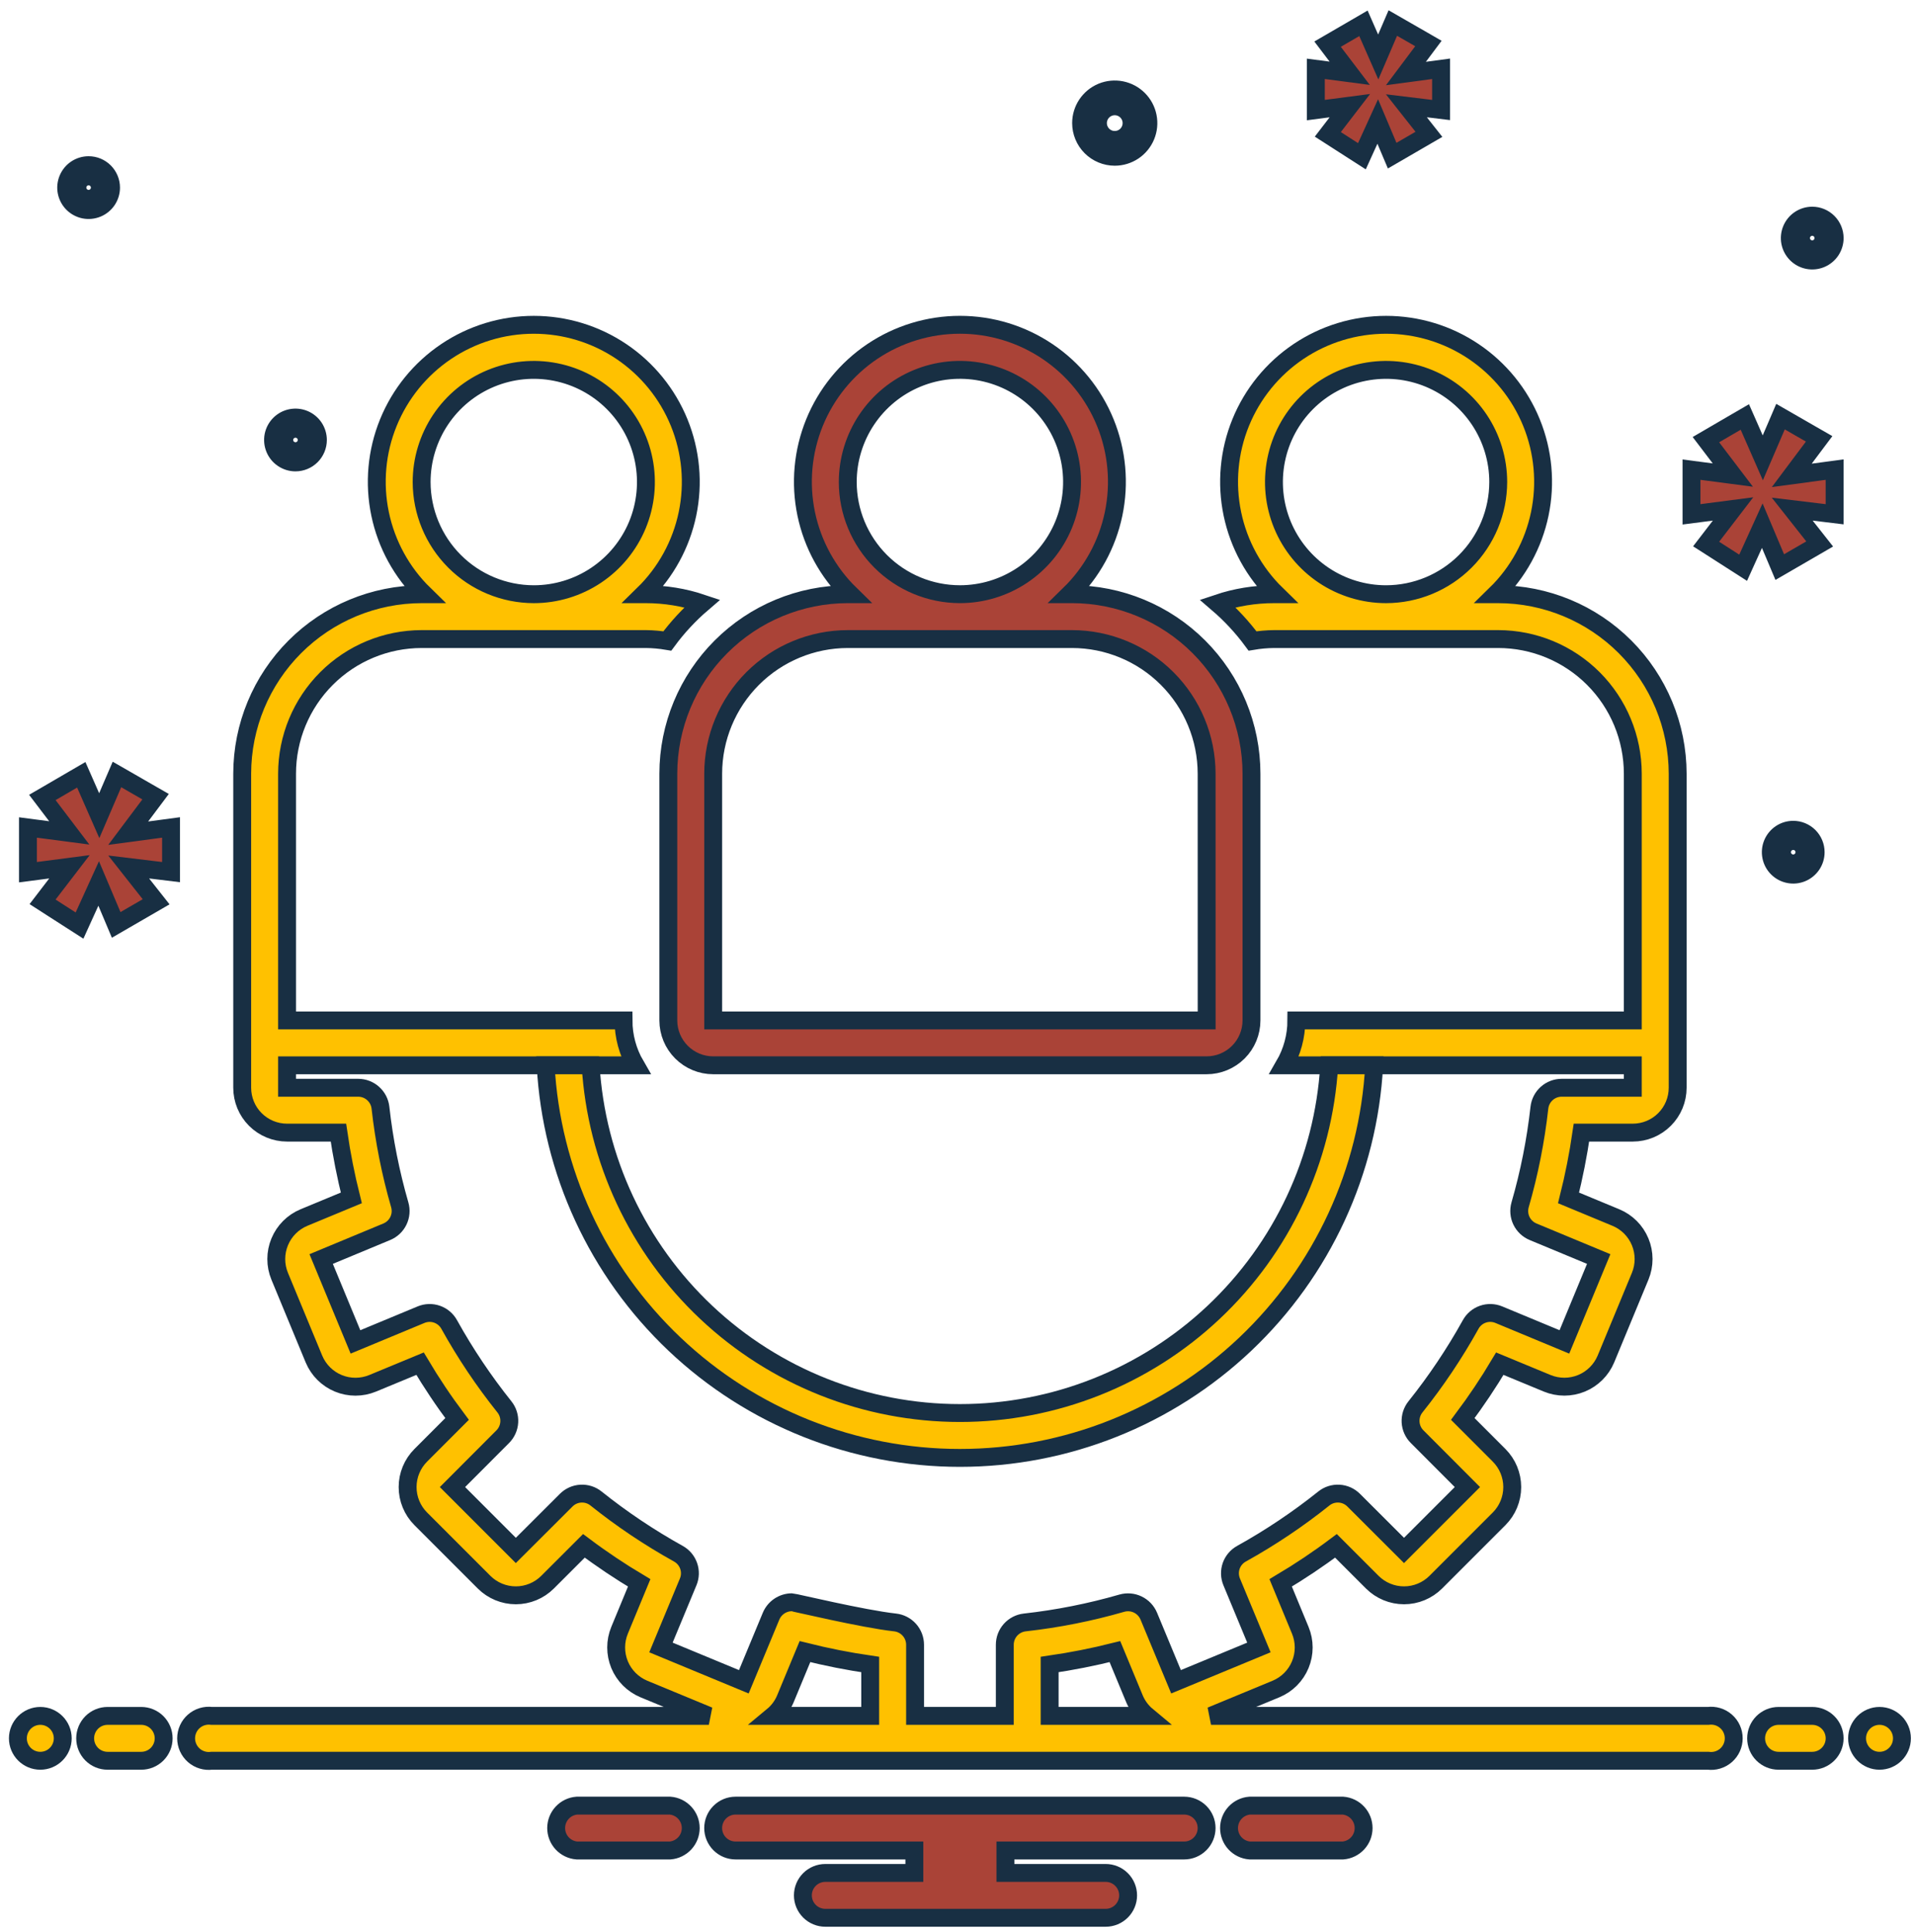 <svg width="107" height="108" viewBox="0 0 107 108" fill="none" xmlns="http://www.w3.org/2000/svg">
<path d="M2.254 98.414C2.946 98.414 3.508 97.853 3.508 97.16C3.508 96.468 2.946 95.906 2.254 95.906C1.561 95.906 1 96.468 1 97.16C1 97.853 1.561 98.414 2.254 98.414Z" fill="#FFC100" stroke="#182F43"/>
<path d="M7.895 95.906H6.015C5.682 95.906 5.363 96.038 5.128 96.273C4.893 96.509 4.761 96.828 4.761 97.16C4.761 97.493 4.893 97.812 5.128 98.047C5.363 98.282 5.682 98.414 6.015 98.414H7.895C8.228 98.414 8.547 98.282 8.782 98.047C9.017 97.812 9.149 97.493 9.149 97.16C9.149 96.828 9.017 96.509 8.782 96.273C8.547 96.038 8.228 95.906 7.895 95.906ZM101.309 95.906H99.428C99.096 95.906 98.777 96.038 98.541 96.273C98.306 96.509 98.174 96.828 98.174 97.16C98.174 97.493 98.306 97.812 98.541 98.047C98.777 98.282 99.096 98.414 99.428 98.414H101.309C101.641 98.414 101.96 98.282 102.195 98.047C102.431 97.812 102.563 97.493 102.563 97.16C102.563 96.828 102.431 96.509 102.195 96.273C101.96 96.038 101.641 95.906 101.309 95.906Z" fill="#FFC100" stroke="#182F43"/>
<path d="M105.072 98.414C105.765 98.414 106.326 97.853 106.326 97.16C106.326 96.468 105.765 95.906 105.072 95.906C104.38 95.906 103.818 96.468 103.818 97.16C103.818 97.853 104.38 98.414 105.072 98.414Z" fill="#FFC100" stroke="#182F43"/>
<path d="M75.074 100.921H69.865C69.55 100.946 69.256 101.089 69.041 101.322C68.827 101.554 68.708 101.859 68.708 102.175C68.708 102.491 68.827 102.796 69.041 103.028C69.256 103.26 69.55 103.403 69.865 103.429H75.074C75.389 103.403 75.683 103.26 75.898 103.028C76.112 102.796 76.231 102.491 76.231 102.175C76.231 101.859 76.112 101.554 75.898 101.322C75.683 101.089 75.389 100.946 75.074 100.921ZM37.458 100.921H32.249C31.934 100.946 31.64 101.089 31.425 101.322C31.211 101.554 31.092 101.859 31.092 102.175C31.092 102.491 31.211 102.796 31.425 103.028C31.64 103.26 31.934 103.403 32.249 103.429H37.458C37.773 103.403 38.067 103.26 38.282 103.028C38.496 102.796 38.615 102.491 38.615 102.175C38.615 101.859 38.496 101.554 38.282 101.322C38.067 101.089 37.773 100.946 37.458 100.921ZM66.2 100.921H41.123C40.79 100.921 40.471 101.053 40.236 101.288C40.001 101.523 39.869 101.842 39.869 102.175C39.869 102.507 40.001 102.826 40.236 103.061C40.471 103.297 40.79 103.429 41.123 103.429H51.116V104.683H46.138C45.806 104.683 45.487 104.815 45.252 105.05C45.017 105.285 44.884 105.604 44.884 105.936C44.884 106.269 45.017 106.588 45.252 106.823C45.487 107.058 45.806 107.19 46.138 107.19H61.812C62.144 107.19 62.463 107.058 62.698 106.823C62.933 106.588 63.066 106.269 63.066 105.936C63.066 105.604 62.933 105.285 62.698 105.05C62.463 104.815 62.144 104.683 61.812 104.683H56.207V103.429H66.2C66.533 103.429 66.852 103.297 67.087 103.061C67.322 102.826 67.454 102.507 67.454 102.175C67.454 101.842 67.322 101.523 67.087 101.288C66.852 101.053 66.533 100.921 66.2 100.921Z" fill="#AA4337" stroke="#182F43"/>
<path d="M37.362 43.242V57.035C37.363 57.7 37.627 58.337 38.098 58.807C38.568 59.277 39.205 59.542 39.87 59.542H67.455C68.12 59.542 68.757 59.277 69.228 58.807C69.698 58.337 69.962 57.7 69.963 57.035V43.242C69.96 40.583 68.902 38.033 67.022 36.153C65.141 34.272 62.591 33.214 59.932 33.211H59.794C61.042 31.992 61.899 30.429 62.255 28.721C62.611 27.012 62.45 25.237 61.792 23.621C61.134 22.004 60.009 20.621 58.561 19.647C57.113 18.673 55.408 18.153 53.663 18.153C51.918 18.153 50.212 18.673 48.764 19.647C47.316 20.621 46.192 22.004 45.533 23.621C44.876 25.237 44.714 27.012 45.07 28.721C45.426 30.429 46.283 31.992 47.532 33.211H47.393C44.734 33.214 42.184 34.272 40.304 36.153C38.423 38.033 37.365 40.583 37.362 43.242ZM47.393 26.942C47.393 25.702 47.761 24.49 48.45 23.459C49.139 22.428 50.118 21.624 51.264 21.15C52.409 20.675 53.67 20.551 54.886 20.793C56.102 21.035 57.219 21.632 58.096 22.509C58.972 23.386 59.57 24.503 59.812 25.719C60.053 26.935 59.929 28.195 59.455 29.341C58.98 30.487 58.177 31.466 57.146 32.155C56.115 32.843 54.903 33.211 53.663 33.211C52.001 33.209 50.407 32.548 49.232 31.373C48.056 30.198 47.395 28.604 47.393 26.942ZM59.932 35.719C61.927 35.721 63.839 36.515 65.249 37.925C66.66 39.335 67.453 41.248 67.455 43.242L67.457 57.035H39.87V43.242C39.872 41.248 40.666 39.335 42.076 37.925C43.486 36.515 45.399 35.721 47.393 35.719H59.932Z" fill="#AA4337" stroke="#182F43"/>
<path d="M95.493 95.905H67.701L71.337 94.401C71.951 94.144 72.438 93.656 72.691 93.041C72.945 92.426 72.945 91.736 72.691 91.122L71.594 88.47C72.661 87.836 73.693 87.146 74.685 86.401L76.716 88.432C77.187 88.902 77.825 89.166 78.491 89.166C79.156 89.166 79.794 88.902 80.265 88.432L83.807 84.89C84.277 84.419 84.54 83.781 84.54 83.116C84.54 82.451 84.277 81.813 83.807 81.342L81.776 79.31C82.52 78.318 83.211 77.286 83.845 76.22L86.497 77.317C87.111 77.569 87.801 77.568 88.415 77.315C89.029 77.061 89.518 76.575 89.775 75.963L91.694 71.329C91.947 70.714 91.946 70.023 91.691 69.409C91.436 68.794 90.948 68.306 90.333 68.051L87.688 66.954C87.99 65.75 88.231 64.532 88.409 63.305H91.28C91.609 63.305 91.936 63.24 92.24 63.114C92.544 62.988 92.821 62.803 93.053 62.57C93.286 62.337 93.471 62.061 93.597 61.757C93.723 61.452 93.788 61.126 93.788 60.797V43.243C93.784 40.583 92.726 38.034 90.846 36.154C88.966 34.273 86.416 33.215 83.757 33.212H83.619C84.867 31.993 85.724 30.429 86.08 28.721C86.436 27.013 86.275 25.237 85.616 23.621C84.958 22.005 83.834 20.622 82.386 19.648C80.938 18.674 79.232 18.154 77.487 18.154C75.743 18.154 74.037 18.674 72.589 19.648C71.141 20.622 70.016 22.005 69.358 23.621C68.7 25.237 68.539 27.013 68.895 28.721C69.251 30.429 70.107 31.993 71.356 33.212H71.218C70.148 33.212 69.085 33.385 68.071 33.726C68.798 34.35 69.452 35.054 70.021 35.826C70.416 35.759 70.817 35.723 71.218 35.719H83.757C85.752 35.721 87.664 36.514 89.075 37.925C90.485 39.335 91.278 41.248 91.28 43.243V57.035H72.472C72.471 57.916 72.237 58.781 71.795 59.543H91.28V60.797H87.305C86.996 60.797 86.698 60.911 86.468 61.117C86.238 61.323 86.092 61.606 86.058 61.913C85.853 63.75 85.493 65.566 84.979 67.342C84.895 67.638 84.922 67.956 85.056 68.233C85.19 68.511 85.422 68.729 85.707 68.847L89.374 70.37L87.456 75.003L83.788 73.48C83.504 73.362 83.186 73.353 82.896 73.455C82.605 73.556 82.363 73.762 82.215 74.032C81.317 75.649 80.285 77.188 79.13 78.633C78.937 78.874 78.84 79.177 78.857 79.485C78.875 79.793 79.005 80.084 79.224 80.301L82.033 83.116L78.49 86.658L75.676 83.849C75.458 83.631 75.168 83.5 74.86 83.483C74.552 83.465 74.249 83.562 74.008 83.755C72.563 84.91 71.024 85.942 69.406 86.84C69.137 86.988 68.931 87.231 68.829 87.521C68.728 87.811 68.737 88.129 68.855 88.413L70.378 92.081L65.745 93.999L64.222 90.332C64.103 90.047 63.885 89.816 63.607 89.682C63.33 89.548 63.013 89.521 62.717 89.605C60.941 90.118 59.125 90.478 57.288 90.683C56.981 90.717 56.697 90.864 56.491 91.094C56.285 91.324 56.172 91.622 56.172 91.931V95.905H51.156V91.931C51.156 91.622 51.042 91.324 50.836 91.094C50.63 90.864 50.347 90.717 50.04 90.683C48.222 90.482 44.379 89.555 44.266 89.555C44.018 89.556 43.776 89.631 43.569 89.769C43.363 89.907 43.202 90.103 43.106 90.332L41.583 93.999L36.95 92.081L38.473 88.413C38.591 88.129 38.6 87.811 38.498 87.521C38.397 87.231 38.191 86.988 37.922 86.84C36.304 85.942 34.765 84.91 33.32 83.755C33.079 83.562 32.776 83.465 32.468 83.483C32.16 83.5 31.869 83.631 31.652 83.849L28.837 86.658L25.295 83.116L28.104 80.301C28.322 80.084 28.453 79.793 28.47 79.485C28.488 79.177 28.391 78.874 28.198 78.633C27.043 77.188 26.011 75.649 25.113 74.032C24.965 73.762 24.722 73.556 24.432 73.455C24.142 73.353 23.824 73.362 23.54 73.48L19.872 75.003L17.954 70.37L21.621 68.847C21.906 68.729 22.138 68.511 22.272 68.233C22.406 67.956 22.433 67.638 22.348 67.342C21.835 65.566 21.474 63.75 21.27 61.913C21.236 61.606 21.09 61.323 20.859 61.117C20.629 60.911 20.331 60.797 20.023 60.797H16.048V59.543H35.533C35.09 58.781 34.857 57.916 34.856 57.035H16.048V43.243C16.049 41.248 16.842 39.335 18.253 37.925C19.663 36.514 21.576 35.721 23.571 35.719H36.11C36.511 35.723 36.911 35.759 37.307 35.826C37.875 35.054 38.529 34.35 39.257 33.726C38.243 33.385 37.18 33.212 36.11 33.212H35.972C37.22 31.993 38.077 30.429 38.433 28.721C38.789 27.013 38.627 25.237 37.969 23.621C37.311 22.005 36.186 20.622 34.739 19.648C33.291 18.674 31.585 18.154 29.84 18.154C28.095 18.154 26.39 18.674 24.942 19.648C23.494 20.622 22.369 22.005 21.711 23.621C21.053 25.237 20.892 27.013 21.248 28.721C21.603 30.429 22.46 31.993 23.709 33.212H23.571C20.912 33.215 18.362 34.273 16.482 36.154C14.601 38.034 13.543 40.583 13.54 43.243V60.797C13.54 61.126 13.605 61.452 13.731 61.757C13.857 62.061 14.041 62.337 14.274 62.57C14.507 62.803 14.784 62.988 15.088 63.114C15.392 63.24 15.718 63.305 16.048 63.305H18.919C19.097 64.532 19.338 65.75 19.64 66.954L16.994 68.051C16.38 68.306 15.892 68.794 15.637 69.409C15.382 70.023 15.381 70.714 15.634 71.329L17.552 75.963C17.809 76.576 18.298 77.063 18.912 77.317C19.527 77.571 20.217 77.57 20.831 77.317L23.483 76.22C24.117 77.286 24.807 78.318 25.552 79.31L23.521 81.342C23.051 81.813 22.787 82.451 22.787 83.116C22.787 83.781 23.051 84.419 23.521 84.89L27.063 88.432C27.534 88.902 28.172 89.166 28.837 89.166C29.502 89.166 30.14 88.902 30.611 88.432L32.643 86.401C33.635 87.146 34.667 87.836 35.733 88.47L34.636 91.122C34.383 91.736 34.383 92.426 34.636 93.041C34.89 93.656 35.377 94.144 35.991 94.401L39.627 95.905H11.835C11.656 95.882 11.475 95.897 11.303 95.949C11.13 96.001 10.971 96.09 10.836 96.209C10.701 96.327 10.592 96.473 10.518 96.637C10.444 96.801 10.405 96.979 10.405 97.159C10.405 97.339 10.444 97.517 10.518 97.681C10.592 97.845 10.701 97.991 10.836 98.11C10.971 98.229 11.13 98.317 11.303 98.369C11.475 98.422 11.656 98.436 11.835 98.413H95.493C95.671 98.436 95.853 98.422 96.025 98.369C96.197 98.317 96.356 98.229 96.492 98.11C96.627 97.991 96.736 97.845 96.81 97.681C96.884 97.517 96.922 97.339 96.922 97.159C96.922 96.979 96.884 96.801 96.81 96.637C96.736 96.473 96.627 96.327 96.492 96.209C96.356 96.09 96.197 96.001 96.025 95.949C95.853 95.897 95.671 95.882 95.493 95.905ZM77.487 33.212C76.248 33.212 75.035 32.844 74.004 32.155C72.973 31.466 72.17 30.487 71.695 29.342C71.221 28.196 71.097 26.936 71.339 25.719C71.581 24.503 72.178 23.386 73.054 22.509C73.931 21.633 75.048 21.035 76.264 20.794C77.481 20.552 78.741 20.676 79.887 21.15C81.032 21.625 82.011 22.428 82.7 23.459C83.389 24.49 83.757 25.702 83.757 26.942C83.754 28.604 83.093 30.197 81.918 31.372C80.742 32.548 79.149 33.209 77.487 33.212ZM23.571 26.942C23.571 25.702 23.939 24.49 24.628 23.459C25.316 22.428 26.296 21.625 27.441 21.15C28.587 20.676 29.847 20.552 31.063 20.794C32.28 21.035 33.397 21.633 34.273 22.509C35.15 23.386 35.747 24.503 35.989 25.719C36.231 26.936 36.107 28.196 35.633 29.342C35.158 30.487 34.354 31.466 33.323 32.155C32.292 32.844 31.08 33.212 29.84 33.212C28.178 33.209 26.585 32.548 25.41 31.372C24.235 30.197 23.574 28.604 23.571 26.942ZM48.648 95.905H43.2C43.507 95.651 43.748 95.326 43.903 94.959L45 92.313C46.203 92.615 47.421 92.856 48.648 93.034V95.905ZM58.679 95.905V93.034C59.907 92.856 61.125 92.615 62.328 92.313L63.425 94.959C63.58 95.326 63.821 95.651 64.127 95.905H58.679Z" fill="#FFC100" stroke="#182F43"/>
<path d="M76.822 59.543C76.502 65.469 73.923 71.047 69.615 75.129C65.306 79.211 59.598 81.486 53.663 81.486C47.728 81.486 42.019 79.211 37.711 75.129C33.403 71.047 30.824 65.469 30.504 59.543H33.018C33.336 64.803 35.649 69.743 39.486 73.355C43.323 76.967 48.394 78.978 53.663 78.978C58.932 78.978 64.003 76.967 67.84 73.355C71.677 69.743 73.99 64.803 74.308 59.543H76.822Z" fill="#FFC100" stroke="#182F43"/>
<path d="M62.319 8.762C62.691 8.762 63.054 8.651 63.364 8.445C63.673 8.238 63.914 7.944 64.056 7.601C64.199 7.257 64.236 6.879 64.163 6.514C64.091 6.149 63.912 5.814 63.649 5.551C63.386 5.288 63.05 5.109 62.686 5.036C62.321 4.964 61.943 5.001 61.599 5.143C61.255 5.286 60.962 5.527 60.755 5.836C60.548 6.145 60.438 6.509 60.438 6.881C60.438 7.379 60.637 7.858 60.989 8.21C61.342 8.563 61.82 8.761 62.319 8.762ZM62.319 5.94C62.505 5.94 62.687 5.996 62.841 6.099C62.996 6.202 63.116 6.349 63.188 6.521C63.259 6.693 63.277 6.882 63.241 7.064C63.205 7.247 63.115 7.414 62.984 7.546C62.852 7.677 62.685 7.767 62.502 7.803C62.32 7.839 62.131 7.821 61.959 7.75C61.787 7.678 61.64 7.558 61.537 7.403C61.433 7.249 61.378 7.067 61.378 6.881C61.379 6.631 61.478 6.392 61.654 6.216C61.83 6.04 62.069 5.941 62.319 5.94ZM100.248 46.378C100 46.378 99.758 46.451 99.552 46.589C99.346 46.727 99.185 46.923 99.09 47.152C98.995 47.381 98.97 47.633 99.019 47.876C99.067 48.12 99.186 48.343 99.362 48.518C99.537 48.694 99.76 48.813 100.004 48.861C100.247 48.91 100.499 48.885 100.728 48.79C100.957 48.695 101.153 48.534 101.291 48.328C101.429 48.122 101.502 47.88 101.502 47.632C101.502 47.299 101.37 46.98 101.135 46.745C100.899 46.51 100.581 46.378 100.248 46.378ZM100.248 48.259C100.124 48.259 100.003 48.222 99.9 48.153C99.797 48.084 99.717 47.986 99.669 47.872C99.622 47.757 99.609 47.631 99.633 47.509C99.658 47.388 99.717 47.276 99.805 47.188C99.893 47.101 100.004 47.041 100.126 47.017C100.248 46.993 100.374 47.005 100.488 47.052C100.603 47.1 100.701 47.18 100.77 47.283C100.838 47.386 100.875 47.508 100.875 47.632C100.875 47.798 100.809 47.957 100.691 48.075C100.574 48.192 100.415 48.258 100.248 48.259ZM4.954 9.232C4.706 9.232 4.464 9.305 4.257 9.443C4.051 9.581 3.891 9.777 3.796 10.006C3.701 10.235 3.676 10.487 3.724 10.73C3.773 10.973 3.892 11.197 4.067 11.372C4.243 11.548 4.466 11.667 4.709 11.716C4.953 11.764 5.205 11.739 5.434 11.644C5.663 11.549 5.859 11.389 5.997 11.182C6.134 10.976 6.208 10.734 6.208 10.486C6.208 10.153 6.075 9.835 5.84 9.599C5.605 9.364 5.287 9.232 4.954 9.232ZM4.954 11.113C4.83 11.113 4.709 11.076 4.606 11.007C4.503 10.938 4.422 10.84 4.375 10.726C4.327 10.611 4.315 10.485 4.339 10.363C4.363 10.242 4.423 10.13 4.511 10.042C4.598 9.955 4.71 9.895 4.832 9.871C4.953 9.847 5.079 9.859 5.194 9.906C5.309 9.954 5.406 10.034 5.475 10.137C5.544 10.241 5.581 10.362 5.581 10.486C5.581 10.652 5.515 10.811 5.397 10.929C5.28 11.046 5.12 11.113 4.954 11.113ZM101.311 12.053C101.063 12.053 100.821 12.127 100.615 12.264C100.408 12.402 100.248 12.598 100.153 12.827C100.058 13.056 100.033 13.308 100.081 13.552C100.13 13.795 100.249 14.018 100.425 14.194C100.6 14.369 100.823 14.488 101.067 14.537C101.31 14.585 101.562 14.56 101.791 14.465C102.02 14.37 102.216 14.21 102.354 14.004C102.491 13.797 102.565 13.555 102.565 13.307C102.565 12.975 102.432 12.656 102.197 12.421C101.962 12.186 101.644 12.053 101.311 12.053ZM101.311 13.934C101.187 13.934 101.066 13.897 100.963 13.828C100.86 13.759 100.779 13.661 100.732 13.547C100.684 13.432 100.672 13.306 100.696 13.185C100.72 13.063 100.78 12.951 100.868 12.864C100.956 12.776 101.067 12.716 101.189 12.692C101.31 12.668 101.437 12.68 101.551 12.728C101.666 12.775 101.764 12.855 101.832 12.959C101.901 13.062 101.938 13.183 101.938 13.307C101.938 13.473 101.872 13.633 101.754 13.75C101.637 13.868 101.477 13.934 101.311 13.934ZM17.772 24.592C17.772 24.344 17.698 24.101 17.561 23.895C17.423 23.689 17.227 23.528 16.998 23.433C16.769 23.338 16.517 23.314 16.273 23.362C16.03 23.41 15.807 23.53 15.632 23.705C15.456 23.881 15.337 24.104 15.288 24.347C15.24 24.59 15.265 24.843 15.36 25.072C15.455 25.301 15.615 25.497 15.822 25.634C16.028 25.772 16.27 25.846 16.518 25.846C16.851 25.845 17.169 25.713 17.404 25.478C17.639 25.243 17.772 24.924 17.772 24.592ZM15.891 24.592C15.891 24.468 15.928 24.346 15.997 24.243C16.066 24.14 16.164 24.06 16.278 24.012C16.393 23.965 16.519 23.953 16.64 23.977C16.762 24.001 16.874 24.061 16.961 24.148C17.049 24.236 17.109 24.348 17.133 24.469C17.157 24.591 17.145 24.717 17.097 24.832C17.05 24.946 16.97 25.044 16.866 25.113C16.763 25.182 16.642 25.219 16.518 25.219C16.352 25.218 16.192 25.152 16.075 25.035C15.957 24.917 15.891 24.758 15.891 24.592Z" fill="#FFC100" stroke="#182F43"/>
<path d="M7.167 46.569L8.359 44.98L8.698 44.528L8.208 44.247L7.025 43.566L6.538 43.287L6.316 43.803L5.548 45.59L4.769 43.818L4.543 43.305L4.059 43.587L2.856 44.288L2.367 44.572L2.709 45.022L3.872 46.553L2.126 46.324L1.562 46.25V46.82V48.18V48.749L2.126 48.676L3.883 48.447L2.711 49.974L2.38 50.406L2.837 50.7L3.96 51.421L4.446 51.733L4.685 51.207L5.516 49.38L6.275 51.174L6.495 51.696L6.986 51.412L8.228 50.693L8.728 50.403L8.37 49.95L7.194 48.458L9.001 48.676L9.562 48.744V48.18V46.82V46.248L8.995 46.324L7.167 46.569Z" fill="#AA4337" stroke="#182F43"/>
<path d="M102.002 28.675L102.562 28.743V28.179V26.82V26.248L101.995 26.324L100.167 26.57L101.358 24.98L101.697 24.528L101.207 24.247L100.024 23.567L99.537 23.287L99.316 23.803L98.547 25.59L97.769 23.818L97.543 23.306L97.059 23.587L95.856 24.288L95.367 24.573L95.709 25.023L96.872 26.553L95.127 26.324L94.561 26.25V26.82V28.179V28.748L95.126 28.675L96.884 28.446L95.711 29.975L95.379 30.407L95.837 30.7L96.961 31.421L97.448 31.733L97.686 31.207L98.517 29.38L99.275 31.174L99.495 31.696L99.986 31.412L101.228 30.693L101.727 30.403L101.37 29.95L100.192 28.457L102.002 28.675Z" fill="#AA4337" stroke="#182F43"/>
<path d="M78.597 4.109L79.516 2.883L79.854 2.431L79.365 2.149L78.351 1.567L77.864 1.287L77.642 1.803L77.049 3.185L76.447 1.816L76.222 1.303L75.738 1.585L74.706 2.184L74.217 2.468L74.559 2.919L75.453 4.095L74.127 3.921L73.561 3.847V4.417V5.583V6.153L74.126 6.079L75.462 5.905L74.561 7.078L74.23 7.509L74.688 7.803L75.65 8.421L76.136 8.733L76.375 8.207L77.021 6.79L77.607 8.178L77.828 8.7L78.318 8.416L79.383 7.798L79.882 7.508L79.525 7.056L78.623 5.913L80.001 6.08L80.561 6.148V5.583V4.417V3.845L79.995 3.921L78.597 4.109Z" fill="#AA4337" stroke="#182F43"/>
</svg>
